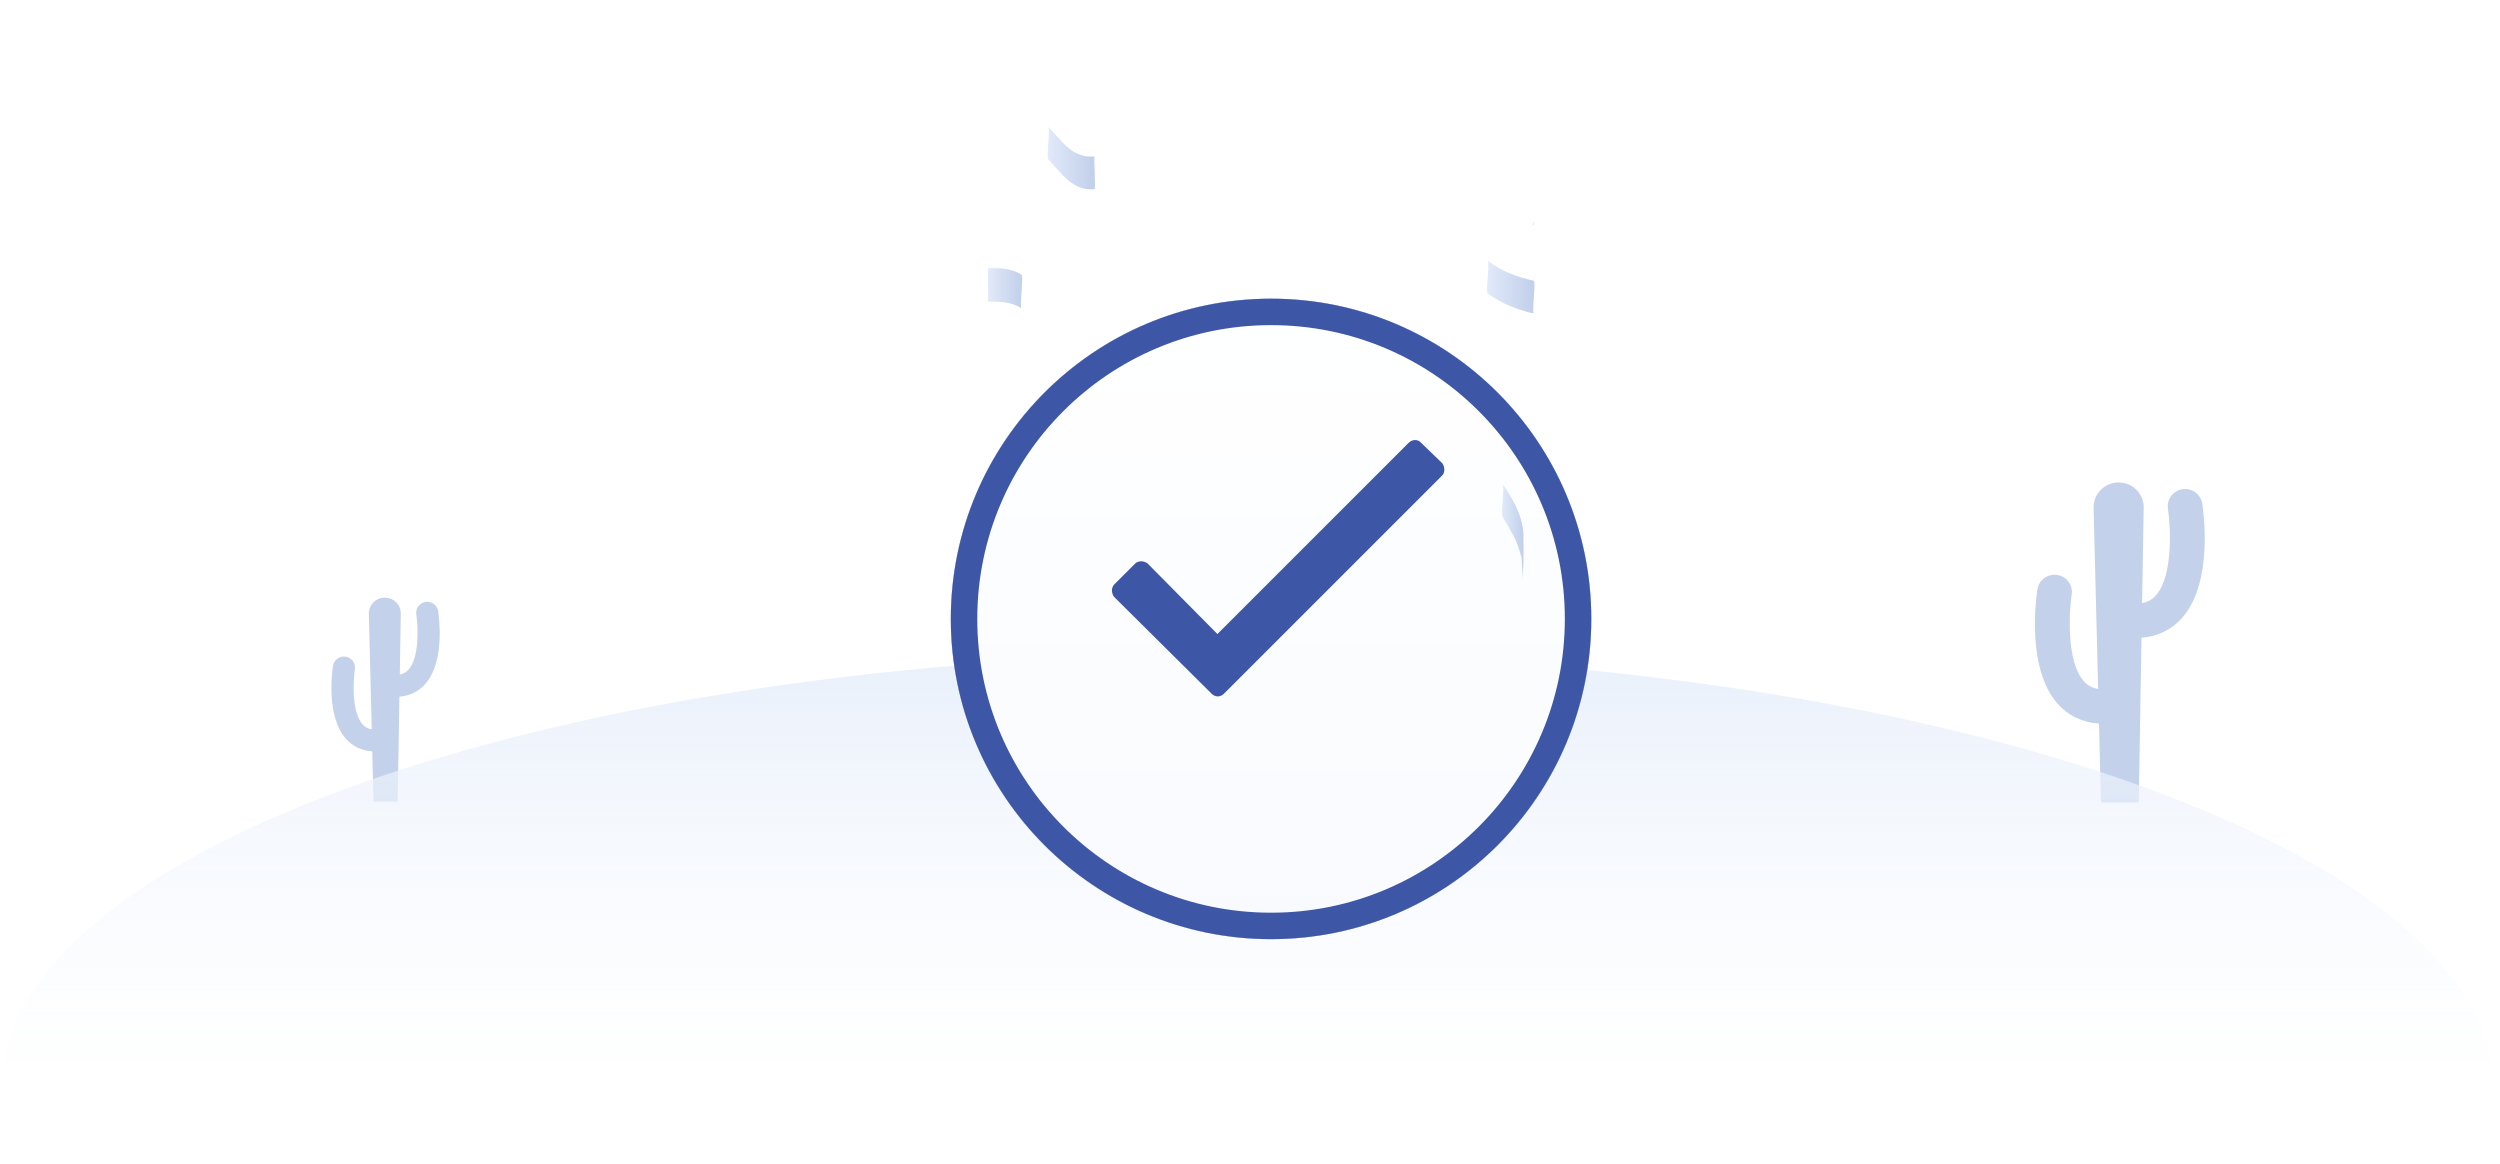 <svg width="189" height="88" viewBox="0 0 189 88" fill="none" xmlns="http://www.w3.org/2000/svg">
<g clip-path="url(#clip0)">
<path d="M166.488 38.068C166.377 37.359 165.707 36.876 164.991 36.986C164.275 37.096 163.788 37.76 163.899 38.469C164.086 39.678 164.325 43.465 163.007 44.989C162.722 45.319 162.376 45.517 161.943 45.595L162.063 38.381C162.08 37.333 161.227 36.473 160.17 36.473C159.106 36.473 158.251 37.342 158.277 38.396L158.619 52.084C158.164 52.011 157.805 51.813 157.512 51.472C156.193 49.949 156.433 46.162 156.62 44.952C156.731 44.243 156.243 43.579 155.528 43.469C154.812 43.36 154.142 43.842 154.031 44.551C153.937 45.146 153.18 50.451 155.519 53.16C156.324 54.091 157.414 54.619 158.684 54.701L158.832 60.661H161.691L161.897 48.211C163.14 48.114 164.206 47.591 164.998 46.675C167.338 43.967 166.581 38.665 166.488 38.068Z" fill="#C3D1EB"/>
<path d="M33.122 46.197C33.05 45.747 32.623 45.437 32.167 45.508C31.712 45.579 31.399 46.001 31.471 46.454C31.59 47.225 31.742 49.639 30.903 50.609C30.72 50.821 30.5 50.946 30.224 50.995L30.3 46.398C30.311 45.73 29.767 45.182 29.093 45.182C28.414 45.182 27.87 45.736 27.885 46.408L28.103 55.136C27.814 55.09 27.585 54.963 27.396 54.745C26.554 53.773 26.708 51.359 26.828 50.59C26.9 50.139 26.587 49.715 26.132 49.644C25.675 49.573 25.249 49.883 25.177 50.334C25.116 50.713 24.635 54.095 26.125 55.821C26.639 56.416 27.333 56.752 28.144 56.804L28.24 60.602H30.063L30.196 52.666C30.988 52.605 31.668 52.269 32.171 51.685C33.666 49.958 33.183 46.579 33.122 46.197Z" fill="#C3D1EB"/>
<path d="M94.281 115.546C146.35 115.546 188.561 100.741 188.561 82.478C188.561 64.216 146.35 49.411 94.281 49.411C42.211 49.411 0 64.216 0 82.478C0 100.741 42.211 115.546 94.281 115.546Z" fill="url(#paint0_linear)"/>
</g>
<g filter="url(#filter0_d)">
<circle cx="96.092" cy="42.79" r="24.21" fill="#5B86E5"/>
<circle cx="96.092" cy="42.79" r="24.21" fill="url(#paint1_linear)"/>
<circle cx="96.092" cy="42.79" r="23.21" stroke="#3D56A6" stroke-width="2"/>
</g>
<path d="M106.497 33.473L92.037 47.933L86.759 42.6C86.484 42.38 86.044 42.38 85.824 42.6L84.229 44.194C84.01 44.414 84.01 44.854 84.229 45.129L91.597 52.442C91.872 52.717 92.257 52.717 92.532 52.442L109.027 35.947C109.247 35.727 109.247 35.287 109.027 35.012L107.432 33.473C107.212 33.198 106.772 33.198 106.497 33.473Z" fill="#3D56A6"/>
<g clip-path="url(#clip1)">
<path d="M82.743 11.823C81.053 11.992 80.265 10.641 79.252 9.571C79.364 9.684 79.252 10.641 79.252 10.81C79.252 10.979 79.139 11.936 79.252 12.049C80.265 13.118 81.11 14.47 82.743 14.301C82.855 14.357 82.686 11.823 82.743 11.823Z" fill="url(#paint2_linear)"/>
<path d="M115.173 40.426C115.116 39.018 114.384 37.723 113.596 36.597C113.709 36.822 113.596 37.611 113.596 37.836C113.596 38.117 113.484 38.849 113.596 39.075C113.934 39.638 114.272 40.2 114.553 40.764C114.666 41.045 114.779 41.327 114.891 41.664C114.947 41.833 115.004 42.059 115.004 42.227C115.004 42.002 115.06 41.721 115.06 41.383C114.947 42.227 115.173 43.072 115.06 43.916C115.229 42.734 115.173 41.552 115.173 40.426Z" fill="url(#paint3_linear)"/>
<path d="M115.911 16.722C115.854 17.341 115.911 17.116 115.911 16.722V16.722Z" fill="url(#paint4_linear)"/>
<path d="M115.961 21.226C114.666 20.945 113.484 20.494 112.47 19.706C112.583 19.762 112.47 20.832 112.47 20.945C112.47 21.057 112.358 22.127 112.47 22.183C113.54 22.972 114.722 23.422 115.961 23.703C115.792 23.703 116.13 21.282 115.961 21.226Z" fill="url(#paint5_linear)"/>
<path d="M77.231 20.776C76.443 20.269 75.598 20.269 74.698 20.269V22.803C75.598 22.803 76.443 22.803 77.231 23.309C77.118 23.253 77.231 22.183 77.231 22.071C77.231 21.902 77.344 20.832 77.231 20.776Z" fill="url(#paint6_linear)"/>
</g>
<defs>
<filter id="filter0_d" x="61.882" y="12.58" width="68.42" height="68.42" filterUnits="userSpaceOnUse" color-interpolation-filters="sRGB">
<feFlood flood-opacity="0" result="BackgroundImageFix"/>
<feColorMatrix in="SourceAlpha" type="matrix" values="0 0 0 0 0 0 0 0 0 0 0 0 0 0 0 0 0 0 127 0"/>
<feOffset dy="4"/>
<feGaussianBlur stdDeviation="5"/>
<feColorMatrix type="matrix" values="0 0 0 0 0.182 0 0 0 0 0.357 0 0 0 0 0.742 0 0 0 0.15 0"/>
<feBlend mode="normal" in2="BackgroundImageFix" result="effect1_dropShadow"/>
<feBlend mode="normal" in="SourceGraphic" in2="effect1_dropShadow" result="shape"/>
</filter>
<linearGradient id="paint0_linear" x1="94.714" y1="49.51" x2="94.714" y2="82.529" gradientUnits="userSpaceOnUse">
<stop stop-color="#E9F0FB"/>
<stop offset="1" stop-color="#F7FAFF" stop-opacity="0"/>
</linearGradient>
<linearGradient id="paint1_linear" x1="96.092" y1="18.58" x2="96.092" y2="67" gradientUnits="userSpaceOnUse">
<stop stop-color="white"/>
<stop offset="1" stop-color="white" stop-opacity="0.96"/>
</linearGradient>
<linearGradient id="paint2_linear" x1="79.179" y1="11.974" x2="82.799" y2="11.974" gradientUnits="userSpaceOnUse">
<stop offset="0.005" stop-color="#E2EAFA"/>
<stop offset="0.914" stop-color="#C3D1EB"/>
</linearGradient>
<linearGradient id="paint3_linear" x1="113.536" y1="40.305" x2="115.189" y2="40.305" gradientUnits="userSpaceOnUse">
<stop offset="0.005" stop-color="#E2EAFA"/>
<stop offset="0.914" stop-color="#C3D1EB"/>
</linearGradient>
<linearGradient id="paint4_linear" x1="115.873" y1="16.92" x2="115.893" y2="16.92" gradientUnits="userSpaceOnUse">
<stop offset="0.005" stop-color="#D0C2E1"/>
<stop offset="0.242" stop-color="#A77BB5"/>
<stop offset="0.445" stop-color="#8B4393"/>
<stop offset="0.54" stop-color="#803089"/>
<stop offset="0.555" stop-color="#7C2E84"/>
<stop offset="0.625" stop-color="#68256E"/>
<stop offset="0.693" stop-color="#561D5A"/>
<stop offset="0.758" stop-color="#471549"/>
<stop offset="0.818" stop-color="#3C0D3C"/>
<stop offset="0.872" stop-color="#340733"/>
<stop offset="0.914" stop-color="#320530"/>
</linearGradient>
<linearGradient id="paint5_linear" x1="112.397" y1="21.731" x2="116.026" y2="21.731" gradientUnits="userSpaceOnUse">
<stop offset="0.005" stop-color="#E2EAFA"/>
<stop offset="0.914" stop-color="#C3D1EB"/>
</linearGradient>
<linearGradient id="paint6_linear" x1="74.681" y1="21.809" x2="77.293" y2="21.809" gradientUnits="userSpaceOnUse">
<stop offset="0.005" stop-color="#E2EAFA"/>
<stop offset="0.914" stop-color="#C3D1EB"/>
</linearGradient>
<clipPath id="clip0">
<rect width="189" height="55" fill="white" transform="translate(0 33)"/>
</clipPath>
<clipPath id="clip1">
<rect width="61.764" height="43.916" fill="white" transform="translate(64)"/>
</clipPath>
</defs>
</svg>
